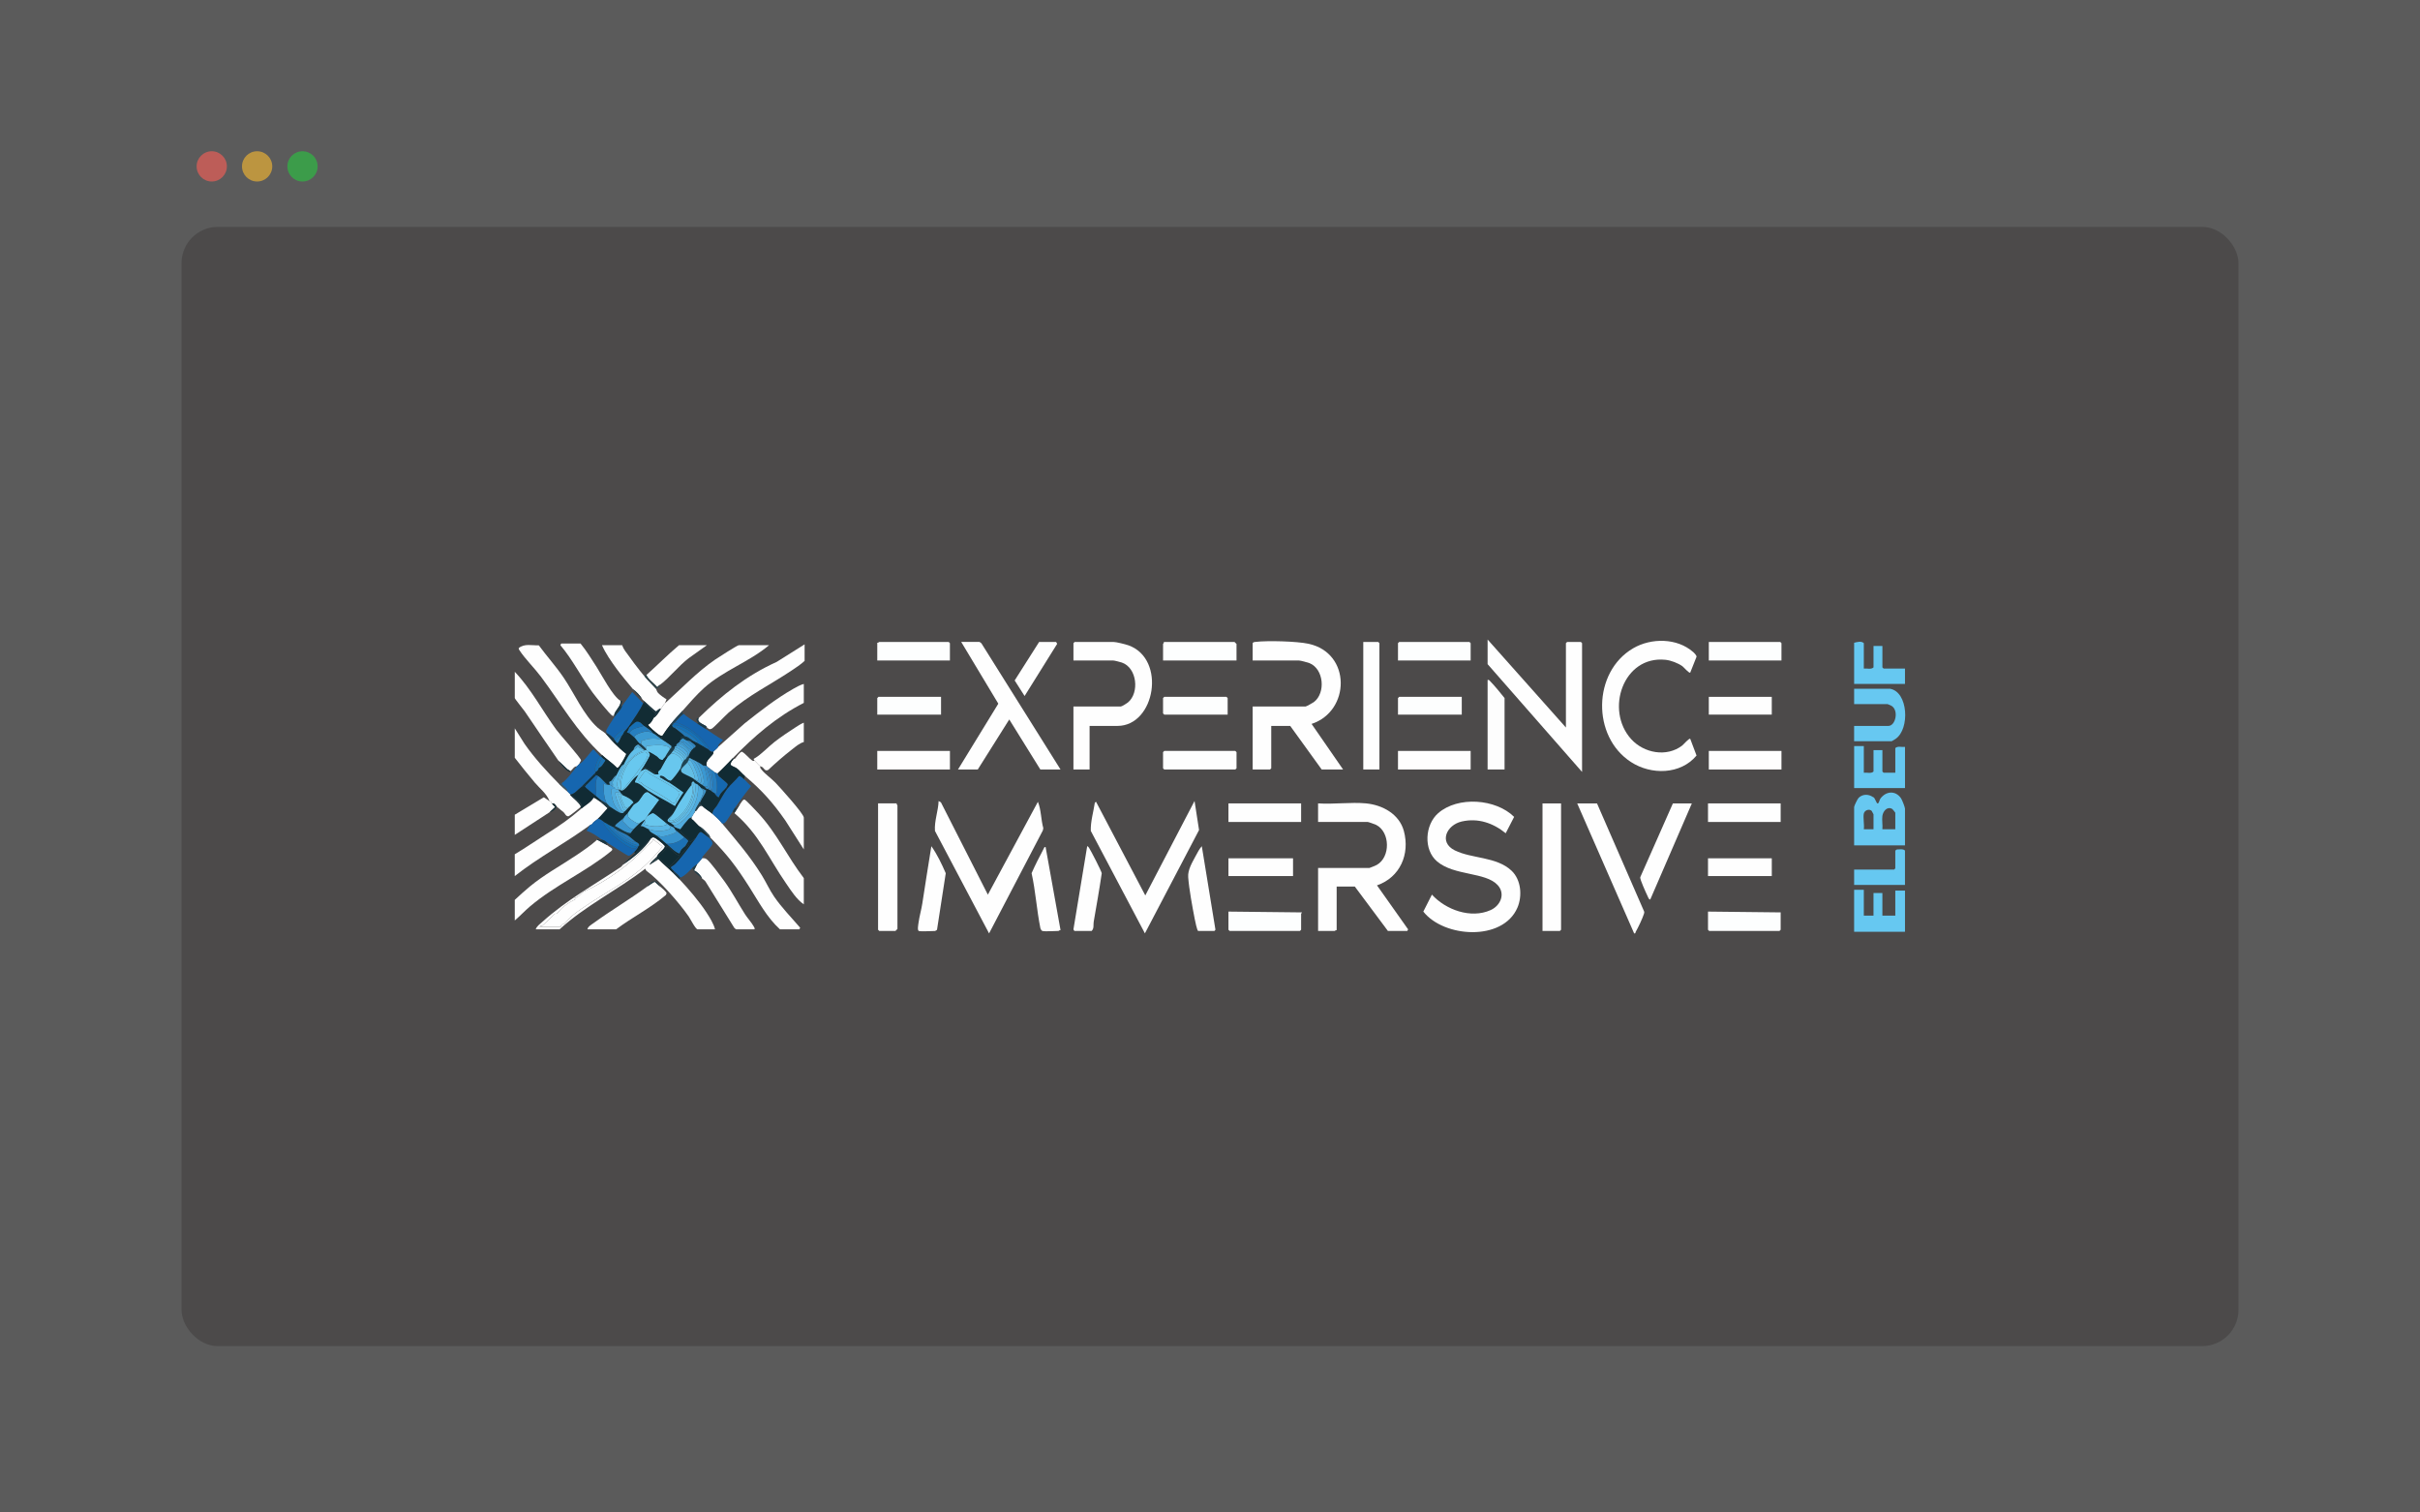 <?xml version="1.0" encoding="UTF-8"?>
<svg id="Calque_1" data-name="Calque 1" xmlns="http://www.w3.org/2000/svg" viewBox="0 0 1600 1000">
  <rect x="0" y="0" width="1600" height="1000" fill="#808080" stroke="none"/>
  <defs>
    <style>
      .cls-1 {
        fill: #2e83c3;
      }

      .cls-2 {
        fill: #1f3b47;
      }

      .cls-3 {
        fill: #66c5ed;
      }

      .cls-4 {
        fill: #146eb4;
      }

      .cls-5 {
        fill: #ff5f57;
      }

      .cls-6 {
        fill: #244252;
      }

      .cls-7 {
        fill: #1e3a45;
      }

      .cls-8 {
        fill: #5cb8e5;
      }

      .cls-9 {
        fill: #1a3642;
      }

      .cls-10 {
        fill: #267dbe;
      }

      .cls-11 {
        fill: #3a98d2;
      }

      .cls-12 {
        fill: #146ab1;
      }

      .cls-13 {
        fill: #166fb4;
      }

      .cls-14 {
        fill: #1c3946;
      }

      .cls-15 {
        fill: #1f73b1;
      }

      .cls-16 {
        opacity: .6;
      }

      .cls-17 {
        fill: #3792cc;
      }

      .cls-18 {
        fill: #193239;
      }

      .cls-19 {
        fill: #5ebbe6;
      }

      .cls-20 {
        fill: #53afde;
      }

      .cls-21 {
        fill: #28c840;
      }

      .cls-22 {
        fill: #112b34;
      }

      .cls-23 {
        fill: #3993cd;
      }

      .cls-24 {
        fill: #3c93c6;
      }

      .cls-25 {
        fill: #50acde;
      }

      .cls-26 {
        fill: #3287c1;
      }

      .cls-27 {
        fill: #1671b6;
      }

      .cls-28 {
        fill: #1b3845;
      }

      .cls-29 {
        fill: #16333e;
      }

      .cls-30 {
        fill: #1a74b8;
      }

      .cls-31 {
        fill: #3a97d1;
      }

      .cls-32 {
        fill: #429fd6;
      }

      .cls-33 {
        fill: #1a343e;
      }

      .cls-34 {
        fill: #1a3c4a;
      }

      .cls-35 {
        fill: #3792cd;
      }

      .cls-36 {
        fill: #67c8f1;
      }

      .cls-37 {
        fill: #257dbe;
      }

      .cls-38 {
        fill: #287cbb;
      }

      .cls-39 {
        fill: #3288c6;
      }

      .cls-40 {
        fill: #227abc;
      }

      .cls-41 {
        fill: #68c8ef;
      }

      .cls-42 {
        fill: #153746;
      }

      .cls-43 {
        fill: #122c34;
      }

      .cls-44 {
        fill: #5cb9e5;
      }

      .cls-45 {
        fill: #1d414e;
      }

      .cls-46 {
        fill: #358eca;
      }

      .cls-47 {
        fill: #4fabde;
      }

      .cls-48 {
        fill: #67c5eb;
      }

      .cls-49 {
        fill: #232323;
        opacity: .39;
      }

      .cls-50 {
        fill: #2f464c;
      }

      .cls-51 {
        fill: #67c6ed;
      }

      .cls-52 {
        fill: #5bb7e5;
      }

      .cls-53 {
        fill: #3c9ad2;
      }

      .cls-54 {
        fill: #febc2e;
      }

      .cls-55 {
        fill: #166eb3;
      }

      .cls-56 {
        fill: #2178b8;
      }

      .cls-57 {
        fill: #1a3c48;
      }

      .cls-58 {
        fill: #4ca8dc;
      }

      .cls-59 {
        fill: #25424d;
      }

      .cls-60 {
        fill: #62c0e8;
      }

      .cls-61 {
        fill: #1a353f;
      }

      .cls-62 {
        fill: #1666af;
      }

      .cls-63 {
        fill: #1665af;
      }

      .cls-64 {
        fill: #49a5d9;
      }

      .cls-65 {
        fill: #1568af;
      }

      .cls-66 {
        fill: #63c2eb;
      }

      .cls-67 {
        fill: #62c0e9;
      }

      .cls-68 {
        fill: #15323b;
      }

      .cls-69 {
        fill: #113140;
      }

      .cls-70 {
        fill: #112c34;
      }

      .cls-71 {
        fill: #122d35;
      }

      .cls-72 {
        fill: #3f9cd4;
      }

      .cls-73 {
        fill: #5ab7e5;
      }

      .cls-74 {
        fill: #1d3946;
      }

      .cls-75 {
        fill: #1b3844;
      }

      .cls-76 {
        fill: #57b3e1;
      }

      .cls-77 {
        fill: #66c8f1;
      }

      .cls-78 {
        fill: #2e444b;
      }

      .cls-79 {
        fill: #4da4d2;
      }

      .cls-80 {
        fill: #1567ad;
      }

      .cls-81 {
        fill: #143442;
      }

      .cls-82 {
        fill: #112b33;
      }

      .cls-83 {
        fill: #4ba8dc;
      }

      .cls-84 {
        fill: #1c72b2;
      }

      .cls-85 {
        fill: #3f3d3d;
        opacity: .89;
      }

      .cls-86 {
        fill: #277fbf;
      }

      .cls-87 {
        fill: #45a2d7;
      }

      .cls-88 {
        fill: #203840;
      }

      .cls-89 {
        fill: #68c7ee;
      }

      .cls-90 {
        fill: #62bee5;
      }

      .cls-91 {
        fill: #fefefe;
      }

      .cls-92 {
        fill: #263e45;
      }

      .cls-93 {
        fill: #17333d;
      }

      .cls-94 {
        fill: #469bcb;
      }

      .cls-95 {
        fill: #2a4755;
      }

      .cls-96 {
        fill: #3e5a69;
      }

      .cls-97 {
        fill: #4ba8db;
      }

      .cls-98 {
        fill: #1e3b48;
      }

      .cls-99 {
        fill: #1f4554;
      }

      .cls-100 {
        fill: #fdfefe;
      }

      .cls-101 {
        fill: #fdfdfd;
      }

      .cls-102 {
        fill: #1c71b4;
      }

      .cls-103 {
        fill: #146db2;
      }

      .cls-104 {
        fill: #61bfe9;
      }
    </style>
  </defs>
  <rect class="cls-49" width="1600" height="1000"/>
  <g class="cls-16">
    <circle class="cls-5" cx="140" cy="110" r="10"/>
    <circle class="cls-54" cx="170" cy="110" r="10"/>
    <circle class="cls-21" cx="200" cy="110" r="10"/>
    <rect class="cls-85" x="120" y="150" width="1360" height="740" rx="24" ry="24"/>
  </g>
  <g>
    <path class="cls-91" d="M999.36,575.67c6.38,6.01,7.23,16.79,3.85,24.55-9.72,22.29-48.56,19.77-62.17,2.49l5.68-11.22c9.19,10.08,25.75,16.09,38.79,10.24,6.58-2.95,10.01-10.77,4.64-16.59-7.98-8.66-28.68-6.02-39.96-15.55-9.23-7.79-8.1-24.32.69-31.97,13.07-11.38,38.09-9.52,50.2,2.47l-5.57,10.82c-8.33-6.77-18.29-10.23-29.09-7.76-9.97,2.28-15.34,13.72-4.6,19.07,11.21,5.59,27.58,4.07,37.54,13.44h0Z"/>
    <path class="cls-91" d="M828.21,425.23c.47-.76,1.06-.74,1.84-.83,8.01-.94,27.26-.45,35.11,1.24,28.39,6.12,27.68,44.58,2,52.98l20.83,30.14h-14.14l-20.82-28.82h-12.54v28.02l-.8.8h-11.48v-41.63h34.96c.47,0,4.81-2.41,5.56-2.98,7.85-6.02,6.57-21.88-3-25.73-1.1-.44-5.9-1.71-6.83-1.71h-30.69v-11.48h0Z"/>
    <path class="cls-91" d="M903.21,531.18c10.89,1.03,21.96,7.09,24.97,18.27,4.12,15.29-2.5,30.63-17.77,35.92l20.57,29.09-.54,1.06h-12.81l-21.88-29.36h-12.01v28.82c-.52-.17-1.16.53-1.33.53h-10.94v-41.63h33.89c.27,0,4.32-1.69,4.91-2.03,9.1-5.09,8.94-21.71-.43-26.48-.71-.36-5.1-1.92-5.55-1.92h-32.83v-12.28c10.22.71,21.69-.95,31.76,0h0Z"/>
    <path class="cls-91" d="M1119.43,431.07c.7.62,2.3,2.23,2.25,3.14l-4.17,10.5c-.8.58-4.34-3.64-5.2-4.25-2.94-2.07-7.55-3.85-11.14-4.22-28.03-2.95-40.15,33.36-22.63,52.52,8.39,9.18,23.34,12.01,33.59,4.21.97-.73,4.6-5.06,5.38-4.49l4.17,11.05c-10.59,12.71-29.98,12.93-43.3,4.33-26.07-16.83-25.42-59.62,1.41-75.25,11.91-6.94,28.99-6.9,39.63,2.47h.01Z"/>
    <path class="cls-91" d="M653.14,591.5l33.08-61.38c2.22,5.47,1.98,11.69,3.57,17.44l-.32,1.52-35.54,68.05-35.78-67.77c-.48-6.54,2.19-13.17,2.42-19.76l1.52.87,31.04,61.04h.01Z"/>
    <path class="cls-91" d="M789.78,529.58l2.98,19.21-35.8,68.32-35.78-67.77c-.19-6.23,1.76-12.51,2.69-18.69l.79-.53,32.56,61.91,32.56-62.45h0Z"/>
    <path class="cls-91" d="M720.39,479.94v28.82h-10.68v-41.63h31.23c.79,0,3.99-2.02,4.79-2.68,7.72-6.35,6.08-22.93-4-26.39-.95-.33-4.88-1.35-5.59-1.35h-26.42v-11.48l.8-.8h25.62c1.84,0,8.06,1.55,10.02,2.26,25.1,9.07,17.61,53.26-7.35,53.26h-18.42Z"/>
    <polygon class="cls-91" points="983.54 422.83 1035.32 481.01 1035.32 425.23 1036.12 424.43 1045.19 424.43 1045.99 425.23 1045.99 510.37 983.54 439.11 983.54 422.83"/>
    <path class="cls-91" d="M647.53,424.43c.39.07,1.05.6,1.35.93l52.29,83.4h-13.34l-20.55-33.08-20.82,33.08h-13.08l26.66-43.51-24.53-40.83h12.02Z"/>
    <path class="cls-91" d="M397.99,499.16c-17.01-15.78-26.7-33.53-40.33-51.74-4.15-5.55-10.56-11.88-14.13-17.36-.34-.52-.66-.9-.55-1.58,3.65-3.14,8.83-1.66,13.27-1.79,5.27,7.19,11.34,13.89,16.36,21.27,7.08,10.42,13.13,24.56,22.44,33.07,1.72,1.57,3.95,2.61,5.62,4.26,1.55,1.54,3.37,3.94,5.34,5.87,2.56,2.52,5.18,5.09,8.05,7.26.1.68-3.11,6.23-3.78,7.16-.48.66-1.42,2.25-2.33,2.09-3.02-3.14-6.79-5.57-9.95-8.5h0Z"/>
    <path class="cls-91" d="M464.18,532.78c2.25,2.16,4.88,3.59,6.94,5.34,2.34,1.99,4.43,4.05,6.41,6.41,9.37,11.18,18.21,21.41,26.05,34,2.9,4.65,5.1,9.69,8.2,14.22,5.04,7.36,11.48,13.88,17.26,20.64l-.54,1.07h-12.81c-8.67-7.88-14.16-18.4-20.38-28.17-8.81-13.83-14.23-20.92-25.79-32.68-.11-.11-.19-1.03-.76-1.62-1.96-2-4.22-4.7-6.71-5.86-1.28-1.36-2.5-2.61-3.82-3.93-.62-.61-1.39-.38-.98-1.95.66-.68,1.12-1.85,1.6-2.67.24-.08.49-.29.53-.53.03-.18-.04-.38,0-.53,1.91-.25,2.24-4.26,4.8-3.74h0Z"/>
    <path class="cls-91" d="M592.82,531.18c-.17.52.53,1.16.53,1.33v81.67c0,.09-1.24,1.33-1.33,1.33h-10.68l-.8-.8v-83.54h12.28,0Z"/>
    <path class="cls-91" d="M1055.87,531.18l31.13,71.4c.22.62.05,1.15-.13,1.74-.89,2.87-3.84,9.03-5.39,11.74-.33.58.05,1.3-1.06,1.06l-37.64-85.94h13.09Z"/>
    <polygon class="cls-91" points="1032.11 531.18 1032.11 614.72 1031.31 615.52 1019.84 615.52 1019.84 531.18 1032.11 531.18"/>
    <path class="cls-91" d="M439.63,465c10.95-9.7,20.97-20.54,33.24-28.94,1.84-1.26,14.68-9.49,15.6-9.49h20.02c-13.16,11.1-30.15,16.75-42.98,28.28-5.1,4.59-9.59,9.86-14.13,14.96-2.68,3-5.52,5.9-8.01,9.07-1.9,2.42-3.7,4.84-5.34,7.47-1.24.24-1.75-.14-2.7-.77-1.28-.86-6.61-5.28-6.9-6.44,1.98-.86,2.79-2.73,3.73-4.53,2.29-1.3,3.34-3.86,4.8-5.87.76-1.05,1.46-2.66,2.67-3.74h0Z"/>
    <path class="cls-91" d="M434.29,566.41c-1.4,1.57-3.99,3.25-4.8,5.34l5.87-3.73c3,3.18,6.53,5.98,9.61,9.07,1.39,1.4,2.93,2.85,4.27,4.27,5.97,6.3,13.11,14.68,17.84,21.93,2.09,3.21,4.81,7.54,5.65,11.16h-11.48c-1.34,0-4.87-7.01-5.91-8.51-6.36-9.15-19.15-23.8-27.98-30.23-.49-.36-.38-1.3-.82-1.31-18.31,14.12-39.43,24.37-56.57,40.04h-15.75c.46-1.86,2.71-3.47,4.16-4.77,16.39-14.75,34.23-24.48,52.39-36.64l1.09-1.28c6.86-4.74,14.15-10.51,18.68-17.61.44-.21.85-.53,1.37-.53,1.37-.02,6.51,4.25,7.65,5.71.37,1.42-3.18,4.04-4.22,5.24-.51.59-.74,1.49-1.06,1.86h.01ZM356.89,612.85h13.88c.07,0,.1-.93.51-1.38.67-.74,1.37-.26,1.51-.38,2.41-2.29,3.56-4.15,6.55-6.47,14.85-11.53,32.51-19.35,46.71-32.02,4.18-3.73,8.44-8.52,11.97-12.86l-6.4-5.07c.25,2.3-1.93,2.77-3.02,3.92-12.09,12.75-26.32,23.54-42.87,31.05-1.36.62-3.5,4.06-5.85,4.04l.47.98c-2.51,1-5.25,2.93-7.44,4.58-2.25,1.7-3.24,3.36-4.89,4.96-.09.08-.79-.32-1.24.07-2.83,2.49-5.62,5.56-8.4,7.88-.2.17-1.38-.5-1.48.69h-.01Z"/>
    <polygon class="cls-91" points="912.01 508.77 901.34 508.77 901.34 424.43 911.21 424.43 912.01 425.23 912.01 508.77"/>
    <path class="cls-91" d="M474.86,493.82l17.36-15.46c10.26-8.16,20.71-16.32,32.12-22.86,2.13-1.22,4.82-2.72,7.1-3.31v12.54c-18.25,9.34-32.82,22.02-46.97,36.56-3.32,3.41-6.64,6.92-10.14,10.14-.22-.19-1.44-.5-2.14-1.07s-1.41-1.11-2.14-1.6-1.01-.99-2.14-1.6c-.19-.1-.35-.46-.53-.53-1.55-3.2,2.38-5.76,3.98-8.05.36-.51.18-1.41.29-1.56.56-.79,2.23-1.85,3.2-3.2h.01Z"/>
    <path class="cls-36" d="M1259.5,558.94h-33.63v-25.35c0-.74,2.24-5.39,2.98-6.1,2.68-2.59,6.53-2.55,9.49-.5,1.49.17,2.19,4.74,3.27,4.19.79-.4.99-2.31,1.63-3.18,3.66-4.97,9.91-5.53,13.59-.28.73,1.04,2.67,5.93,2.67,6.93v24.29ZM1244.55,539.46c-.38,2.67.27,6.04,0,8.81h8.54v-10.94c0-.16-1.84-2.35-1.97-2.43-3.38-2.04-6.13,1.45-6.57,4.56h0ZM1232.28,537.86c-.59,2.8.43,7.38,0,10.41h6.41v-9.87c0-.13-1.11-2.17-1.2-2.26-1.66-1.6-4.75-.42-5.2,1.73h-.01Z"/>
    <path class="cls-91" d="M462.05,474.6c15.48-15.16,31.42-27.92,51.4-36.94l18.52-11.64v10.94c-2.64,2.42-5.62,4.38-8.59,6.36-14.67,9.8-27.87,15.93-41.6,27.79-2.03,1.75-9.95,10.11-11.22,10.69-1.58.72-2.11.02-3.19-.81-.19-.14-.33-.76-.78-1.07-1.71-1.16-6.38-2.54-4.56-5.34l.02.02Z"/>
    <path class="cls-91" d="M489.27,531.72c.8-.91,1.93-3.63,3.22-2.96,1.08.57,7.46,7.36,8.8,8.82,12.49,13.51,19.14,28.64,30.15,42.98v17.35c-4.74-3.2-8.34-8.94-11.64-13.71-11.63-16.78-18.02-32.78-34.26-46.61l3.74-5.87h0Z"/>
    <path class="cls-91" d="M396.93,530.12c1.42,1.04,3.5,2.98,4.8,4.27-1.94,2.12-4.48,5.15-6.41,6.94-1.25,1.16-2.85,1.76-3.76,3.46l-1.58.81c-16.13,11.85-33.91,21.2-49.64,33.63v-14.41c7.02-4.18,13.74-8.88,20.64-13.25,9.98-6.32,14.6-9.47,23.66-17.17,2.63-2.24,6.01-3.92,7.78-6.98.72-.11,3.59,2.04,4.5,2.71h.01Z"/>
    <path class="cls-91" d="M401.73,558.94c1.08,1.4,4.6,1.95,2.4,3.74-16.72,13.66-36.97,22.45-53.65,36.55-3.5,2.96-6.64,6.37-10.13,9.35v-13.61c3.21-2.98,6.52-6,9.89-8.79,9.6-7.96,20.32-13.7,30.63-20.61,4.85-3.26,9.63-6.48,13.93-10.36l6.94,3.74h-.01Z"/>
    <path class="cls-91" d="M1118.58,531.18l-27.49,63.52c-.92.28-1.55-1.75-1.86-2.4-.97-2.05-4.96-10.67-4.79-12.25l21.61-48.87h12.54-.01Z"/>
    <path class="cls-91" d="M383.05,505.03l-1.6,1.6c-2.06.03-2.85,2.13-4.27,3.2l-2.14-1.32-5.86-5.61c-7.42-10.75-14.83-21.63-22.2-32.51-.86-1.27-6.62-8.3-6.62-8.86v-17.35c10.86,11.41,18.31,25.81,27.53,38.39,2.1,2.86,16.26,18.76,16.24,20.05,0,.76-1.09,1.53-1.08,2.41Z"/>
    <path class="cls-91" d="M498.88,502.89c.28.15,2.66,2.93,3.74,3.74-.16,1.2.41,1.62,1.04,2.42,2.09,2.63,6.46,5.76,9.11,8.51s18.67,20.49,18.67,22.97v21.08l-12.16-19.07c-8.11-11.67-15.92-20.48-26.81-29.5-1.64-1.36-3.71-3.79-5.05-4.82-2.95-2.28-6.81-1.38-2.43-6.39.09-.1.77-.02,1.03-.31.95-1.05,3.23-4.51,4.57-4.51,2.58,1.51,4.15,3.96,6.62,5.73,1.05.75,1.58.12,1.65.16h.02Z"/>
    <path class="cls-36" d="M1249.62,455.39c11.98,2,13.23,26.49,3.73,33.09-.36.25-2.51,1.6-2.67,1.6h-24.82v-10.14h22.69c4.71,0,7-10.2,2.06-13.26-.34-.21-2.45-1.15-2.59-1.15h-22.15v-10.14h23.75Z"/>
    <path class="cls-91" d="M363.3,529.58c-1.88-4.87-6.3-8.15-9.59-12.02-4.58-5.39-9.01-10.96-13.36-16.53v-19.48l6.5,10.31c6.74,9.61,14.67,18.22,22.85,26.52,1.85,1.88,3.53,3.19,5.34,4.8.78.69,1.44,1.37,2.14,2.14.09.1-.09.44,0,.53,2.38,2.5,5.5,4.44,6.94,7.47-.12.17-.36.37-.53.53-.68.67-7.24,5.84-7.72,5.86-1.82.07-2.26-1.81-3.22-2.66-1.46-1.27-3.09-2.44-4.53-3.74-.93-.84-1.28-2.5-3.2-2.14-.95-1.16.1-.67-1.6-1.6h-.02Z"/>
    <polygon class="cls-77" points="1232.28 588.3 1232.28 605.38 1238.68 605.38 1238.68 590.43 1244.55 590.43 1244.55 605.38 1253.09 605.38 1253.09 588.83 1259.5 588.83 1259.5 616.05 1225.87 616.05 1225.87 588.3 1232.28 588.3"/>
    <path class="cls-77" d="M1232.28,493.29v17.61c2.06-.28,4.86.76,6.41-.8v-14.14h5.87v14.14l.8.8h7.74v-16.28c1.55-1.57,4.35-.52,6.41-.8v27.22h-33.63v-27.76h6.41-.01Z"/>
    <path class="cls-101" d="M994.75,508.77h-11.21v-59.25c.94-.18,1.32.48,1.88,1.06,3.29,3.4,6.35,7.26,9.33,10.95v47.24Z"/>
    <path class="cls-91" d="M792.18,615.52c-.74-.24-2.02-6.62-2.27-7.88-1.54-7.92-3.76-19.85-4.33-27.69-.36-4.89,2.69-9.78,4.99-14.09,1.1-2.07,2.44-4.68,4.01-6.39l9.01,55.16c-.09.29-.54.89-.73.89h-10.68Z"/>
    <path class="cls-91" d="M710.52,615.52c-.35-.1-.85-.82-.77-1.28l9.05-54.76c.58.07.96.68,1.26,1.13,1.13,1.65,8.29,15.58,8.37,16.76-1.58,10.72-3.48,21.4-5.32,32.07-.34,1.99.38,4.43-1.39,6.08h-11.21.01Z"/>
    <path class="cls-91" d="M689.17,615.52c-.55-.15-1.19-1.25-1.32-1.89-2.43-11.98-3.15-24.35-5.81-36.31,2.4-5.44,5.12-10.77,7.91-16.01.32-.6.42-1.44,1.35-1.32l9.88,54.98c-.54-.17-1.14.54-1.34.54-2.37,0-8.97.48-10.68,0h.01Z"/>
    <path class="cls-91" d="M607.5,615.52c-1.15-.34-.36-4.31-.19-5.53.55-4.15,1.81-8.34,2.46-12.48,2-12.68,3.89-25.38,6.01-38.03,3.87,5.48,6.84,11.71,9.51,17.87l-5.76,37.28c-.09.36-1.21.9-1.35.9-2.29,0-9.11.46-10.68,0h0Z"/>
    <path class="cls-100" d="M812.2,602.71l48.3.53c.75.09-.26.68-.26.8v10.68l-.8.8h-46.44l-.8-.8v-12.01Z"/>
    <polygon class="cls-100" points="1177.3 603.24 1177.3 614.72 1176.5 615.52 1130.06 615.52 1129.26 614.72 1129.26 602.71 1177.3 603.24"/>
    <polygon class="cls-91" points="769.76 496.49 816.74 496.49 817.54 497.29 817.54 507.96 816.74 508.77 769.76 508.77 768.96 507.96 768.96 497.29 769.76 496.49"/>
    <path class="cls-100" d="M817.54,436.71h-48.57v-10.94c0-.18.71-.81.53-1.33h46.7c.09,0,1.33,1.24,1.33,1.33v10.94h0Z"/>
    <path class="cls-91" d="M410.27,463.39c.55,3.52-3.82,6.16-4.27,9.61-.2,0-.54.49-1.07.25-1.66-.76-11.3-12.9-13.03-15.24-7.53-10.19-13.21-21.75-21.41-31.45l.54-1.07h12.81c3.92,4.83,7.26,10.27,10.63,15.52s10.64,19.36,15.79,22.37h0Z"/>
    <rect class="cls-91" x="1129.26" y="531.18" width="48.04" height="12.28"/>
    <rect class="cls-91" x="580.01" y="496.49" width="48.04" height="12.28"/>
    <rect class="cls-91" x="1129.79" y="496.49" width="48.04" height="12.28"/>
    <rect class="cls-91" x="924.29" y="496.49" width="48.04" height="12.28"/>
    <rect class="cls-91" x="812.2" y="531.18" width="48.04" height="12.28"/>
    <polygon class="cls-100" points="1177.83 436.71 1129.79 436.71 1129.79 424.43 1177.03 424.43 1177.83 425.23 1177.83 436.71"/>
    <polygon class="cls-100" points="972.33 436.71 924.29 436.71 924.29 425.23 925.09 424.43 971.53 424.43 972.33 425.23 972.33 436.71"/>
    <path class="cls-100" d="M628.05,436.71h-48.04v-11.74c.52.17,1.16-.53,1.33-.53h45.9l.8.8v11.48h0Z"/>
    <path class="cls-91" d="M418.28,455.39c-3.54-4.3-7.28-8.68-10.59-13.17-3.5-4.76-7.34-10.3-9.7-15.66h13.34c.38,1.21,1.18,2.68,1.9,3.7,4.19,5.9,8.46,11.62,13.04,17.12,2.26,2.71,5.06,5.31,7.47,8.01.2.22.41,1.71,1.31,2.7,1.18,1.3,4.09,3.42,5.63,4.25l-1.07,2.66c-1.21,1.08-1.9,2.69-2.67,3.74-1.48-.53-2.52,1.72-3.4,1.57-.51-.09-6.76-5.96-7.81-6.91-.42-.38-.73-.76-1.07-1.07-1.61-2.72-3.95-4.97-6.41-6.94h.03Z"/>
    <path class="cls-91" d="M464.18,567.48c1.32-.13,2.16-.12,3.25.76,2.36,1.91,9.25,11.29,11.39,14.23,5.19,7.17,9.04,14.61,13.76,22.01,1.57,2.46,4.58,5.82,5.78,8.09.34.65.72,1.01.52,1.88h-12.01c-.28,0-1.09-.63-1.35-.93l-18.97-30.52c-.51-.99-1.7-1.5-2.37-2.17-.8-2.14-3.29-4.53-5.33-5.35l2.13-4.26c1.09-1.05,2.22-2.54,3.2-3.74h0Z"/>
    <path class="cls-91" d="M436.43,586.16c1.01.86,4.28,3.41,4.29,4.54l-.52,1.1c-10.24,8.65-22.17,14.65-32.86,22.65h-18.95c.23-1.81,2.67-3.13,4.1-4.17,11.55-8.41,23.62-15.48,35.4-24.12.66-.48,4.7-3.2,4.99-3.15,1.18,1.07,2.34,2.12,3.55,3.15Z"/>
    <path class="cls-77" d="M1232.28,442.04c2.06-.28,4.86.76,6.41-.8v-14.14h5.87v14.14l.8.8h14.14v10.14h-33.63v-27.22c1.96-.45,4.78-1.33,6.41.27v16.81h0Z"/>
    <rect class="cls-91" x="812.2" y="567.48" width="42.7" height="11.74"/>
    <polygon class="cls-100" points="811.67 472.47 769.76 472.47 768.96 471.67 768.96 461.53 769.76 460.73 810.87 460.73 811.67 461.53 811.67 472.47"/>
    <rect class="cls-91" x="1129.26" y="567.48" width="42.17" height="11.74"/>
    <polygon class="cls-100" points="966.46 460.73 966.46 472.47 924.29 472.47 924.29 461.53 925.09 460.73 966.46 460.73"/>
    <polygon class="cls-100" points="622.18 460.73 622.18 472.47 580.01 472.47 580.01 461.53 580.81 460.73 622.18 460.73"/>
    <rect class="cls-91" x="1129.79" y="460.73" width="41.63" height="11.74"/>
    <path class="cls-77" d="M1259.5,585.09h-33.63v-10.14h26.42l.8-.8v-11.74l.88-.72c.48-.15,1-.07,1.49-.11,1.32-.11,3.21-.26,4.03.83v22.69h0Z"/>
    <polygon class="cls-91" points="687.03 424.43 698.24 424.43 698.96 425.67 677.42 460.18 670.86 449.88 687.03 424.43"/>
    <path class="cls-91" d="M498.88,502.89c-.71-1.24-1.05-.92.24-1.64,3.98-2.24,9.15-7.79,13.15-10.86,4-3.07,9.1-6.58,13.55-9.4,1.74-1.11,3.71-2.45,5.62-3.19v12.81c-2.85.74-5.38,3.03-7.72,4.83-5.47,4.21-10.74,8.87-15.78,13.59-2.29,1.07-2.66-1-3.99-1.9-.53-.36-1.22-.41-1.34-.5-1.07-.81-3.46-3.59-3.74-3.74h0Z"/>
    <path class="cls-91" d="M427.35,446.31c7.27-6.48,14.15-13.48,21.62-19.75h18.42l-11.99,8.56c-6.58,4.96-12.6,12.8-18.96,17.6-.66.5-1.33.94-1.87,1.59-2.24-2.65-5.77-4.8-7.21-7.99h-.01Z"/>
    <path class="cls-62" d="M468.45,553.6c1.08,1.03,3,2.94,2.59,4.42s-5.12,6.57-6.35,8.12c-.39.49-.39,1.2-.51,1.34-.98,1.2-2.11,2.68-3.2,3.74-.61.59-2.12,1.65-3.2,2.67-2.68,2.53-4.73,5.05-8.01,6.41-1.07-1.77-2.8-2.91-4.27-4.27-3.83-3.54-1.5-2.36,1.09-5.05,4.76-4.94,9.1-11.36,13.32-16.84.87-1.13,2.16-4.21,3.55-4.17.31,0,4.56,3.24,4.99,3.64h0Z"/>
    <path class="cls-62" d="M491.94,515.17c1.44,1.23,3.07,3.29,4.71,4.53-3.75,4.56-7.15,9.35-10.58,14.15-.71.99-1.11,1.97-1.6,2.67-1.43,2.05-3.44,5.43-4.78,7.09-.58.72-1.34.75-2.16.92-1.97-2.35-4.06-4.42-6.41-6.41-.41-2.29,1.91-4,2.83-5.47,2.31-3.68,4.16-7.61,6.78-11.08,2.33-3.08,5.42-5.47,7.81-8.51,1.01-.3,2.54,1.36,3.4,2.1h0Z"/>
    <path class="cls-62" d="M396.93,500.22c-1.6.36-3.53,7.24-3.71,8.91-.08.77.51,1.16.51,1.23v.53l-9.61,9.61c-2.17,1.62-4.11,4.46-6.94,4.8-.7-.77-1.36-1.44-2.14-2.14-.19-2.64-3.19-2.99-3.74-5.34,3.27-1.84,7.76-8.27,10.14-11.21l1.6-1.6c2.04-.13,8.57-9.6,9.34-9.6l4.54,4.79v.02Z"/>
    <path class="cls-62" d="M425.22,465c-1.55,4.04-6.89,11.39-9.61,15.48-.7,1.06-2.27,2.75-3.2,3.74.24-.69.59-1.38.53-2.13-.3-.38-7.45,4.63-6.93,6.41-1.27-1.31-3.14-2.93-4.8-3.74-.1-.68-.74-.84-.28-2.09s4.56-7.49,5.61-9.12c1.35-2.09,4.17-4.19,4.8-6.94l6.67-9.06,7.21,7.46h0Z"/>
    <path class="cls-91" d="M363.3,529.58c1.71.93.65.44,1.6,1.6.68.83,1.27,1.71,2.13,2.4l-3.73,3.47-22.95,14.95v-13.34l19.19-11.52c1.44.8,2.18,1.59,3.76,2.45h0Z"/>
    <path class="cls-82" d="M426.28,541.86v.53l-2.67,3.73c2.09,0,3.41,1.49,5.34,2.14.6,2.08,3.73,3.06,5.34,4.27,1.92,1.45,4.38,3.7,6.41,5.34,2.57,2.09,5.41,5.49,8.54,6.41-.09.26.07.73,0,1.07-2.26.95-7.59-6.76-8.53-5.87.17,2.75-4.12,4.5-5.11,6.41-.38.74-.15.8.26,1.36.24.33,5.4,5.38,5.9,5.78,1.28,1.03.87-.22,1.48-.73,5-4.22,8.27-8.65,12.42-13.63.14-1.16-.18-.86-.9-.38-.37.25-1.54,1.01-1.76,1.18l2.1-3.4c-.62-1.1-1.74-1.69-2.63-2.48-1.93-1.71-3.94-3.23-5.87-4.8-.38-.31-.7-1.31-1.07-1.6-.03-.35.04-.72,0-1.07.62,1.12,4.1,1.96,4.27,2.14.07.07-.02,1.17.5,1.88,1.26,1.75,5.31,3.86,5.92,6.66l3.73-2.67c-4.22,5.47-8.57,11.89-13.32,16.84-2.58,2.69-4.92,1.51-1.09,5.05l-.53,1.07c-3.08-3.1-6.61-5.9-9.61-9.07-.46-.49-1.32-.56-1.07-1.6.33-.37.56-1.27,1.06-1.86,1.04-1.2,4.59-3.82,4.22-5.24-1.14-1.46-6.27-5.73-7.65-5.71-.52,0-.93.32-1.37.53-1.91.92-3.87,4.24-5.59,5.89-1.55,1.49-3.56,2.85-5.09,4.26l-.53-1.07c.94-.92,2.42-2.51,2.67-3.74.14-.14.59-.1.53-.53.2-1.46-1.95-2.09-2.67-2.67-1.71-1.37-3.49-3.1-5.34-4.27.63-.58,1.42-.49,2.14-1.07.62-.51,1.49-2.03,2.14-2.67,1.17-1.16,2.55-2.67,3.74-3.74s2.85-1.93,3.74-2.67h-.05Z"/>
    <path class="cls-62" d="M400.13,543.99c-1.66-.15-1.14.3-.56,1.36,2.68,4.86,13.69,14.7,19.11,15.63,2.05.35,1.68-.63,2.26-.98.31-.18.87-.34,1.07-.53-.25,1.22-1.73,2.82-2.67,3.74s-2.76,2.77-3.88,2.6c-.8-.12-12.03-7.36-13.73-8.47-1.46-.95-1.44-1.54-3.74-2.14-3.14-2.29-6.32-4.68-10.14-5.88l2.13-3.73,1.58-.81c.91-1.7,2.5-2.3,3.76-3.46,2.04.06,3.49,1.88,4.8,2.67h.01Z"/>
    <path class="cls-63" d="M460.98,478.34c1.95,1.35,3.92,2.46,5.87,3.74,3.71,2.43,7.31,5.04,11.2,7.21-.84,1.05-2.17,1.88-2.91,2.97-.37.54-.18,1.42-.28,1.57-.97,1.35-2.65,2.41-3.2,3.2-1.91.49-2.66-1.22-4.27-2.14.66-.19,2.21.8,1.06-.79-4.25-5.91-8.9-10.5-15.45-13.91-2.07-1.08-4.65-2.58-6.96-2.38,1.79-2.11,3.65-4.19,5.87-5.87,2.49,2.24,6.24,4.44,9.07,6.41h0Z"/>
    <path class="cls-43" d="M432.16,474.6c-.94,1.81-1.75,3.67-3.73,4.53.3,1.17,5.62,5.59,6.9,6.44.95.63,1.45,1.01,2.7.77-.33.53-.92,1.54-1.07,2.14-1.66-1.14-3.57-2.89-5.34-3.74-1.39-2.05-3.86-3.39-5.87-4.8-1.68-1.18-2.34-3.14-5.05-2.67-.65.11-4.13,3.17-4.56,3.74l-.53-.53c2.71-4.09,8.06-11.44,9.61-15.48.07-.19.47-.37.53-.53l7.97,7.67c-1,.74-1.11,1.6-1.56,2.48v-.02Z"/>
    <path class="cls-82" d="M410.27,505.56l1.07.53c-1.28,1.38-2.78,4.6-3.74,6.41-1.49.77-2.17,2.3-3.18,3.51-.92,1.11-2.37.1-1.09,2.89-.4-.12-1.11.09-1.6,0-2.22-1.65-4.16-4.45-6.41-5.87-.31-.2-.73-.39-1.07-.53-.24-.1-.74.07-1.07,0-.12-.13.54-1.06.53-1.6v-.53c1.26-.64,1.77-1.34,2.14-2.67,2.2-.88,2.88-2.84,4.21-4.64.33-.82-.59-.8-1.01-1.24-.52-.54-1.25-.89-1.6-1.6l.53-1.07c3.16,2.93,6.93,5.36,9.95,8.5.91.15,1.85-1.43,2.33-2.09h.01Z"/>
    <path class="cls-82" d="M485,501.83c-4.39,5-.53,4.11,2.43,6.39,1.34,1.03,3.4,3.46,5.05,4.82l-.53,2.14c-.86-.74-2.39-2.41-3.4-2.1-2.39,3.04-5.48,5.42-7.81,8.51l-.53-1.07c.32-.46,1.03-1.65.82-2.14-.29-.66-4.72-4.17-5.67-5.03-.72-.66-.94-1.83-1.02-1.9,3.51-3.22,6.82-6.73,10.14-10.14l.53.53h-.01Z"/>
    <path class="cls-22" d="M387.32,519.44c-.02.09-.55.32-.46.71.11.47,6.31,5.38,7.4,6.23s1.99,1.76,3.2,2.67l.53,1.06h-1.07c-.91-.66-3.78-2.81-4.5-2.7-1.77,3.06-5.15,4.74-7.78,6.98l-1.07-.53c.17-.17.41-.36.53-.53.11-.15.7-.26.56-.78-.08-1.4-5.77-6.12-7.5-6.69-.09-.09.09-.44,0-.53,2.83-.34,4.77-3.18,6.94-4.8.69-.52,2.31-.82,2.94-2.13.44-.04.32.75.26,1.06l.02-.02Z"/>
    <path class="cls-103" d="M397.46,500.22c.35.71,1.08,1.06,1.6,1.6-2.15-.57-3.2,4.09-3.67,5.62-.1.31.48.22.47.25-.36,1.33-.88,2.03-2.14,2.67,0-.07-.6-.46-.51-1.23.18-1.67,2.11-8.55,3.71-8.91h.54Z"/>
    <path class="cls-33" d="M411.87,571.75c2.48-2.68,5.32-5,8.01-7.47,1.53-1.41,3.53-2.77,5.09-4.26,1.72-1.65,3.68-4.96,5.59-5.89-4.53,7.1-11.82,12.88-18.68,17.61h-.01Z"/>
    <path class="cls-50" d="M427.35,446.31c1.43,3.19,4.96,5.34,7.21,7.99.54-.65,1.21-1.09,1.87-1.59-.04,1.52-1.44,2.15-2.67,2.67-2.42-2.7-5.21-5.3-7.47-8.01-.39-1.46.91-.92,1.07-1.07h0Z"/>
    <path class="cls-61" d="M436.96,468.73c-1.46,2.01-2.51,4.57-4.8,5.87.46-.88.57-1.73,1.56-2.48l-7.97-7.67c.09-.26-.06-.74,0-1.07,1.05.94,7.3,6.81,7.81,6.91.88.16,1.91-2.1,3.4-1.57h0Z"/>
    <path class="cls-6" d="M451.37,469.8l-.47,1.54c.38.13.7.33,1,.59-2.22,1.68-4.08,3.76-5.87,5.87-.36.42-1.23.53-1.07,1.6h-.53c-.06,0-.51-.76-1.07-.53,2.49-3.17,5.33-6.07,8.01-9.07Z"/>
    <path class="cls-75" d="M410.27,463.39c.23.13,1.11-.3,1.08.27l-1.07,3.46,1.06-.53c-.64,2.75-3.45,4.84-4.8,6.94.11-.31-.32-.54-.53-.53.45-3.45,4.82-6.09,4.27-9.61h0Z"/>
    <path class="cls-14" d="M462.05,474.6c-1.82,2.79,2.85,4.17,4.56,5.34.45.31.59.92.78,1.07h-1.07l.53,1.07c-1.95-1.28-3.92-2.39-5.87-3.74l1.06-.26c-1.14-.78-2.19-2.23-.93-3.36.27-.24.86-.04.93-.11h.01Z"/>
    <path class="cls-28" d="M406,488.48c.22.23.31.82.53,1.07h-1.07l.53,1.6c-1.97-1.93-3.78-4.34-5.34-5.87.33.1.57-.29.53-.53,1.66.81,3.54,2.43,4.8,3.74h.02Z"/>
    <path class="cls-2" d="M460.98,571.22l-2.13,4.26c2.05.82,4.53,3.21,5.33,5.35-2.17-2.21-5.45-4.03-6.41-6.94,1.08-1.02,2.59-2.08,3.2-2.67h.01Z"/>
    <path class="cls-9" d="M397.99,555.2c2.29.59,2.28,1.19,3.74,2.14h-1.07l1.07,1.6-6.94-3.74c.1-.09.07-.47.3-.52,1.14,1.07,2.75.48,2.9.52h0Z"/>
    <path class="cls-93" d="M369.17,502.89l5.86,5.61,2.14,1.32c-.14.11-.1.6-.77.57-3.22-1.87-5.21-4.57-7.23-7.51h0Z"/>
    <path class="cls-98" d="M449.77,580.29c-.55.23-.6.51-.53,1.07-1.34-1.42-2.88-2.87-4.27-4.27l.53-1.07c1.47,1.36,3.2,2.5,4.27,4.27Z"/>
    <path class="cls-96" d="M371.31,517.84c.54,2.35,3.55,2.7,3.74,5.34-1.81-1.62-3.49-2.93-5.34-4.8.57-.07,1.1-.25,1.6-.53h0Z"/>
    <path class="cls-95" d="M469.52,553.6h-1.07c-1.43-2.67-4.22-5.15-6.41-7.47,2.49,1.15,4.75,3.86,6.71,5.86.57.58.65,1.5.76,1.62h.01Z"/>
    <path class="cls-92" d="M436.43,586.16c-1.21-1.03-2.37-2.08-3.55-3.15-.29-.05-4.34,2.66-4.99,3.15,2.78-4.06,6.4-5.43,8.54,0h0Z"/>
    <path class="cls-18" d="M368.1,533.32c-1.18,2.12-2.41,3.11-4.8,3.74l3.73-3.47c-.86-.69-1.44-1.57-2.13-2.4,1.92-.36,2.28,1.3,3.2,2.14h0Z"/>
    <path class="cls-61" d="M424.68,462.33c-2.81-2.59-4-4.02-6.41-6.94,2.46,1.97,4.79,4.22,6.41,6.94Z"/>
    <path class="cls-74" d="M485.53,537.59c-.38-.32-.7-.73-1.07-1.07.49-.7.89-1.68,1.6-2.67l.26,1.06c.81-1.19,2.06-2.2,2.94-3.2l-3.74,5.87h0Z"/>
    <path class="cls-82" d="M416.14,481.01c-.43.57-.73,2.31-1.59,2.94.26.72,1.38.62,1.59.8.88.75,2.62,2.12,3.2,2.67,1.21,1.13,2.26,2.93,3.74,4.27-.18.55-.7.4-1.07.53-1.89.7-2.65,1.76-3.2,3.74-2.8,2.29-4.84,6.4-6.41,9.61-.29.21-.87.32-1.07.53l-1.07-.53c.66-.92,3.88-6.47,3.78-7.16-2.87-2.17-5.49-4.74-8.05-7.26l-.53-1.6h1.07c.17.18.35.35.53.53.35.35.42,1.29,1.33,1.07.61-.14,1.94-3.43,2.41-4.27.55-.99,1.07-1.15,1.6-2.67.93-.99,2.5-2.68,3.2-3.74l.53.53h.01Z"/>
    <path class="cls-70" d="M480.73,521.58c-2.62,3.46-4.47,7.4-6.78,11.08-.92,1.47-3.24,3.18-2.83,5.47-2.05-1.74-4.69-3.18-6.94-5.34-.46-.45-.67-1.05-1.54-1.14.18-.5.3-1.03.47-1.53.94-2.78,2.96-4.51,3.74-7.47.09-.34.4-.71.53-1.07.12.08.41-.08.53,0,.73.5,1.63.71,2.14,1.07.18.13.33.39.53.53.51.36,1.4.9,1.6,1.07.53.43,2.22,3.34,3.19,2.67.51-2.62,3.5-4.5,4.81-6.4l.53,1.07h.02Z"/>
    <path class="cls-82" d="M457.24,540.26c-.41,1.57.37,1.34.98,1.95,1.33,1.32,2.55,2.57,3.82,3.93,2.18,2.32,4.97,4.81,6.41,7.47-.42-.4-4.68-3.63-4.99-3.64-1.39-.03-2.69,3.05-3.55,4.17l-3.73,2.67c-.61-2.8-4.66-4.91-5.92-6.66-.51-.71-.43-1.81-.5-1.88,1.75-2.43,3.56-4.77,5.61-6.95.53-.57,1.57-.75,1.86-1.05h.01Z"/>
    <path class="cls-25" d="M463.65,521.04c.5.65,1.47,1.53,1.49,2.28.02,1.18-1.92,5.41-2.55,6.79-1.12,2.43-2.53,3.81-3.2,6.41-.04.16.03.35,0,.53-.18.16-.41.32-.53.53-.49.82-.95,1.98-1.6,2.67-.29.31-1.33.49-1.86,1.05-2.05,2.18-3.86,4.52-5.61,6.95-.17-.17-3.65-1.02-4.27-2.14-.02-.19.06-.46,0-.53,2.35.02,4.18-1.52,5.88-2.93,6.6-5.48,10.81-15.15,10.14-23.76,1.03.82,1.32,1.07,2.14,2.14h-.03Z"/>
    <path class="cls-59" d="M463.11,530.12c-.17.5-.3,1.04-.47,1.53.88.09,1.08.69,1.54,1.14-2.57-.52-2.89,3.49-4.8,3.74.67-2.6,2.08-3.97,3.2-6.41h.53,0Z"/>
    <path class="cls-71" d="M458.84,537.59c.12-.21.35-.37.53-.53-.04.25-.29.46-.53.53Z"/>
    <path class="cls-22" d="M444.43,479.41c.15,1.7,1.42,1.55,2.14,2.14,2.15,1.76,4.45,3.36,6.41,5.34-1.53-.19-4.06.78-2.67,2.14-1.09.87-.84,1.33-1.07,1.6-.62.73-2.23,1.14-2.14,2.67-.34.2-.72.34-1.07.53-.4.22-1.45,1.21-1.59,1.07.04-.62-.08-1.15-.54-1.6-.91-.9-5.46-3.79-6.94-4.8.15-.59.74-1.61,1.07-2.14,1.63-2.63,3.44-5.05,5.34-7.47.56-.23,1.01.53,1.07.53h0Z"/>
    <path class="cls-91" d="M356.89,612.85c.1-1.2,1.28-.52,1.48-.69,2.78-2.32,5.57-5.39,8.4-7.88.45-.4,1.16.01,1.24-.07,1.65-1.6,2.64-3.26,4.89-4.96,2.19-1.66,4.94-3.59,7.44-4.58l-.47-.98c2.36.01,4.49-3.42,5.85-4.04,16.55-7.51,30.79-18.29,42.87-31.05,1.1-1.16,3.27-1.62,3.02-3.92l6.4,5.07c-3.52,4.34-7.78,9.13-11.97,12.86-14.2,12.67-31.86,20.49-46.71,32.02-2.99,2.32-4.15,4.19-6.55,6.47-.13.13-.83-.35-1.51.38-.41.45-.44,1.38-.51,1.38h-13.88.01Z"/>
    <path class="cls-78" d="M434.29,566.41c-.25,1.04.61,1.11,1.07,1.6l-5.87,3.73c.81-2.09,3.4-3.77,4.8-5.34h0Z"/>
    <path class="cls-22" d="M457.78,489.55c1.02.58,2.27,1.07,3.2,1.6,1.16.66,2.55,1.44,3.74,2.14.83.49,1.75,1.09,2.67,1.6,1.61.91,2.36,2.63,4.27,2.14-.11.15.08,1.05-.29,1.56-1.61,2.29-5.53,4.85-3.98,8.05-.79-.32-1.82-.42-2.67-.53-1.46-1.31-2.76-1.84-4.27-2.67-1.25-.68-1.88-1.01-3.2-1.6-.48-.22-.87-.72-1.6-.53-.67-.1-.57-.52-.53-1.07.05-.75.71-1.95,1.07-2.67.12-.24.86-1.33,1.07-1.6.14-.19.37-.34.53-.53s.37-.35.53-.53c.45-.5,1.69-.73,1.58-1.81-.07-.35-3.19-2.73-3.71-2.99l1.6-.53v-.03Z"/>
    <path class="cls-65" d="M474.32,511.43c.08.07.3,1.23,1.02,1.9.95.87,5.38,4.37,5.67,5.03.21.49-.5,1.68-.82,2.14-1.31,1.9-4.3,3.78-4.81,6.4-.98.68-2.66-2.24-3.19-2.67.91-.12,1.46,1.31,1.6-.26.43-4.61.2-9.37-1.6-13.62.69.57,1.91.88,2.14,1.07h-.01Z"/>
    <path class="cls-37" d="M472.19,510.37c1.8,4.25,2.03,9.01,1.6,13.62-.14,1.57-.69.14-1.6.26-.2-.17-1.09-.7-1.6-1.07,1.41-4.7.25-9.73-.53-14.41.72.49,1.46,1.05,2.14,1.6h-.01Z"/>
    <path class="cls-39" d="M467.38,506.63c.19.08.35.43.53.53,1.59,4.81,3.43,10.41,2.14,15.48-.5-.36-1.41-.57-2.14-1.07.59-.65,1.63-.14,1.65-1.32.03-1.06-.44-5.23-.64-6.37-.55-3.15-.9-4.51-3.15-6.73-.34-.33-.79-.82-1.07-1.07.85.11,1.88.21,2.67.53v.02Z"/>
    <path class="cls-1" d="M470.05,508.77c.78,4.68,1.94,9.71.53,14.41-.21-.15-.35-.4-.53-.53,1.3-5.07-.54-10.67-2.14-15.48,1.12.61,1.44,1.13,2.14,1.6h0Z"/>
    <path class="cls-22" d="M419.34,531.72c-1.31,1.5-2.97,4.14-4.27,5.87-.77,1.02-1.87,1.64-2.67,3.2-1.64,1.75-4.69,3.36-5.87,5.34-.2.34-.34.72-.53,1.07-1.12-.67-2.18-.98-3.2-1.6-.9-.55-1.77-1.06-2.67-1.6-1.31-.79-2.76-2.61-4.8-2.67,1.92-1.78,4.47-4.82,6.41-6.94.5-.54.59-1.29,1.6-1.07,1.4.94,6.19,4.2,7.47,4.27,1.76.1,1.4-.51,2.14-1.07.83-.64,1.04-1.07,1.6-1.6.64-.61.99-.93,1.6-1.6.83-.91,1.65-1.95,2.67-2.67.14.35-.03.89.53,1.07h-.01Z"/>
    <path class="cls-7" d="M401.2,531.18c.58.4,1.56,1.75,2.14,2.14-1.01-.22-1.1.52-1.6,1.07-1.3-1.29-3.38-3.23-4.8-4.27h1.07l-.53-1.07c.81.61,2.87,1.53,3.74,2.14h-.02Z"/>
    <path class="cls-88" d="M384.12,533.32c-1.44-3.04-4.56-4.97-6.94-7.47,1.74.58,7.42,5.29,7.5,6.69.14.52-.45.63-.56.78h0Z"/>
    <path class="cls-69" d="M393.72,510.9c.01.54-.65,1.47-.53,1.6.33.08.83-.09,1.07,0l-6.94,6.94c.06-.32.18-1.1-.26-1.06-.62,1.31-2.24,1.61-2.94,2.13l9.61-9.61h0Z"/>
    <path class="cls-55" d="M412.41,484.21c-.53,1.52-1.05,1.68-1.6,2.67l-.26-.52c-1.03,1.44-3.35,1.78-3.47,3.73-.18-.18-.36-.35-.53-.53-.23-.24-.31-.84-.53-1.07-.51-1.78,6.63-6.79,6.93-6.41.06.76-.29,1.45-.53,2.13h0Z"/>
    <path class="cls-89" d="M428.42,523.71l7.48,5.08-8.02,10.93c-.1.08-.62,1.33-1.6,2.14-.89.74-2.55,1.6-3.74,2.67-1.27.38-6.19-3.17-6.79-3.88-.69-.82-.69-2.04-.69-3.06,1.3-1.73,2.96-4.37,4.27-5.87.13-.15,2-1.07,2.94-2.13,1.58-1.79,3.66-6.71,6.13-5.87h.02Z"/>
    <path class="cls-22" d="M428.42,522.64c5.63,3.65,11.75,6.53,17.45,10.07l.65.04c.18-.81.67-1.43,1.12-2.1h1.6c-1.61,2.48-2.7,5.13-4.27,7.47-.55.82-3.51,3.5-3.59,4,.03,1.52,1.4,1.38,1.98,1.88s2.05,1.49,2.14,1.6c.06.08-.02.34,0,.53.04.35-.03.72,0,1.07-.53-.42-2.65-1.18-3.2-1.6-.73-.56-1.38-1.06-2.14-1.6-1.68-1.2-6.89-5.96-8.4-6.33-.55-.13-3.28,1.58-3.87,2.06l8.02-10.93-7.48-5.08v-1.07h-.01Z"/>
    <path class="cls-82" d="M452.97,559.47c.22-.17,1.39-.94,1.76-1.18.72-.48,1.04-.79.9.38-4.14,4.97-7.41,9.4-12.42,13.63-.6.51-.19,1.76-1.48.73-.5-.4-5.65-5.44-5.9-5.78-.41-.56-.64-.62-.26-1.36.98-1.91,5.27-3.66,5.11-6.41.95-.89,6.27,6.82,8.53,5.87.07-.33-.09-.81,0-1.07.88-2.6,1.62-3.16,3.74-4.8h.02Z"/>
    <path class="cls-51" d="M440.16,543.99c-.04,1.14,1.26,1.22-.24,1.62-4.96,1.33-9.29.94-14.17-.56-.18-.23,2.01-1.82.53-2.66v-.53c.98-.81,1.5-2.05,1.6-2.14.59-.48,3.33-2.19,3.87-2.06,1.51.37,6.73,5.13,8.4,6.33h.01Z"/>
    <path class="cls-35" d="M446.57,548.8c1.93,1.58,3.94,3.1,5.87,4.8-2.64,2.68-8.01,4.83-11.74,4.27-2.02-1.64-4.48-3.89-6.41-5.34.64-1.04,1.76.51,2.93.58,1.78.11,7.54-1.68,9.21-2.6,1.18-.65.21-.63.14-1.72h0Z"/>
    <path class="cls-102" d="M452.97,559.47c-2.12,1.64-2.86,2.21-3.74,4.8-3.13-.91-5.97-4.32-8.54-6.41,3.73.56,9.1-1.59,11.74-4.27.89.79,2.01,1.38,2.63,2.48l-2.1,3.4h.01Z"/>
    <path class="cls-97" d="M445.5,547.2c.36.29.68,1.29,1.07,1.6.07,1.09,1.04,1.07-.14,1.72-1.67.92-7.43,2.71-9.21,2.6-1.17-.07-2.28-1.62-2.93-.58-1.61-1.21-4.74-2.19-5.34-4.27,3.39,1.14,7.59,1.47,11.08.67,2.2-.51,4.57-1,2.26-3.34.56.42,2.67,1.18,3.2,1.6h0Z"/>
    <path class="cls-52" d="M426.28,542.39c1.47.84-.71,2.44-.53,2.66,4.88,1.5,9.21,1.89,14.17.56,1.5-.4.21-.47.24-1.62.76.55,1.4,1.04,2.14,1.6,2.31,2.34-.06,2.83-2.26,3.34-3.49.81-7.69.48-11.08-.67-1.93-.65-3.24-2.14-5.34-2.14l2.67-3.73h-.01Z"/>
    <path class="cls-58" d="M415.07,537.59c0,1.02,0,2.23.69,3.06.6.71,5.51,4.26,6.79,3.88-1.18,1.07-2.57,2.58-3.74,3.74-3.19-.27-5.01-3.48-7.24-5.34-.1-.23.64-1.75.84-2.14.8-1.56,1.9-2.18,2.67-3.2h-.01Z"/>
    <path class="cls-23" d="M418.81,548.26c-.64.64-1.51,2.16-2.14,2.67-3.54-.49-6.85-3.33-10.14-4.8,1.19-1.97,4.23-3.59,5.87-5.34-.2.39-.94,1.91-.84,2.14,2.23,1.85,4.06,5.07,7.24,5.34h.01Z"/>
    <path class="cls-30" d="M406,547.2c.2.12.34.42.53.53l-1.07.8c4.7,4.35,10.53,9.52,17.08,10.41.06.43-.39.39-.53.53-.19.19-.75.35-1.07.53-6.09-1.77-12.33-6.26-16.53-10.96-.37-.42-2.71-2.85-1.62-3.45,1.02.63,2.08.93,3.2,1.6h.01Z"/>
    <path class="cls-40" d="M406.53,547.73c.6.36,1.1.76,1.6,1.07-1.14.34.64,1.29.91,1.5,2.81,2.23,5.32,4.24,8.58,5.83.55.27,1.91,1.09,2.25.15.72.58,2.87,1.21,2.67,2.67-6.55-.89-12.38-6.06-17.08-10.41l1.07-.8h0Z"/>
    <path class="cls-38" d="M414.54,552c1.84,1.17,3.63,2.9,5.34,4.27-.34.94-1.7.12-2.25-.15-3.27-1.59-5.77-3.6-8.58-5.83-.26-.21-2.05-1.15-.91-1.5,2.07,1.26,4.8,2.18,6.41,3.2h-.01Z"/>
    <path class="cls-42" d="M416.68,550.93c-.71.58-1.5.49-2.14,1.07-1.61-1.02-4.34-1.94-6.41-3.2-.5-.31-1-.71-1.6-1.07-.19-.11-.34-.41-.53-.53.19-.35.33-.73.53-1.07,3.29,1.48,6.6,4.31,10.14,4.8h.01Z"/>
    <path class="cls-4" d="M400.13,543.99c.9.54,1.77,1.05,2.67,1.6-1.1.61,1.24,3.04,1.62,3.45,4.2,4.7,10.44,9.19,16.53,10.96-.59.34-.22,1.33-2.26.98-5.42-.93-16.43-10.78-19.11-15.63-.58-1.06-1.1-1.5.56-1.36h-.01Z"/>
    <path class="cls-12" d="M446.03,477.81c2.31-.19,4.89,1.3,6.96,2.38,6.55,3.4,11.2,8,15.45,13.91,1.15,1.59-.39.6-1.06.79-.91-.52-1.84-1.12-2.67-1.6.68-.2,2.2.83,1.06-.79-4.21-5.97-13.6-13.38-20.81-13.09-.16-1.07.71-1.18,1.07-1.6Z"/>
    <path class="cls-53" d="M431.62,484.75c1.77.84,3.68,2.6,5.34,3.74l-.27.53c-4.19-1.36-8.78-.56-12.76,1.03l.22,2.18c-.27-.23-.82-.31-1.07-.53-1.48-1.34-2.53-3.14-3.74-4.27.17-1.95,5.23-3.36,6.8-3.61,2.41-.38,3.38-.06,5.48.94h0Z"/>
    <path class="cls-86" d="M425.75,479.94c2.01,1.41,4.48,2.75,5.87,4.8-2.1-1-3.07-1.31-5.48-.94-1.56.24-6.63,1.66-6.8,3.61-.58-.54-2.32-1.91-3.2-2.67,1.16-3.2,6.68-3.87,9.61-4.8h0Z"/>
    <path class="cls-13" d="M425.75,479.94c-2.93.94-8.44,1.6-9.61,4.8-.21-.18-1.33-.08-1.59-.8.86-.63,1.16-2.37,1.59-2.94s3.91-3.63,4.56-3.74c2.71-.47,3.36,1.49,5.05,2.67h0Z"/>
    <path class="cls-32" d="M401.73,518.91c.49.09,1.2-.12,1.6,0,.47.14,1.09.79,1.6,1.07.85.46,1.91.31,1.6,1.6-.78-.03-1.93-.18-2.44.52.34,5.89,1.57,11.94,6.71,15.49-1.29-.07-6.07-3.33-7.47-4.27-.57-.38-1.56-1.74-2.14-2.14-2.09-3.76-2.05-8.56-2.13-12.81.94-.11,1.78.37,2.67.53h0Z"/>
    <path class="cls-10" d="M401.73,518.91c-.89-.16-1.72-.64-2.67-.53.08,4.25.04,9.04,2.13,12.81-.87-.6-2.93-1.53-3.74-2.14-1.21-.91-2.17-1.86-3.2-2.67-.04-4.41-1.32-9.33,1.07-13.34,2.25,1.43,4.19,4.22,6.41,5.87h0Z"/>
    <path class="cls-80" d="M395.32,513.04c-2.39,4.02-1.11,8.93-1.07,13.34-1.08-.85-7.29-5.76-7.4-6.23-.09-.39.44-.62.46-.71l6.94-6.94c.34.14.76.34,1.07.53h0Z"/>
    <path class="cls-44" d="M409.2,522.11c-.89-.11-1.99-.51-2.67-.53.31-1.29-.75-1.14-1.6-1.6.74-1.03-.07-2.02.22-3.2.25-1.01,1.78-3.01,2.45-4.27.95-1.81,2.45-5.03,3.74-6.41.2-.21.78-.32,1.07-.53-1.7,3.5-4.55,9.79-4.32,13.62.07,1.14.88,1.83,1.12,2.93h0Z"/>
    <path class="cls-84" d="M399.06,501.83c.42.44,1.34.42,1.01,1.24-1.33,1.8-2.01,3.75-4.21,4.64,0-.03-.56.05-.47-.25.48-1.53,1.52-6.19,3.67-5.62h0Z"/>
    <path class="cls-94" d="M404.93,519.97c-.51-.28-1.13-.93-1.6-1.07-1.28-2.79.17-1.78,1.09-2.89,1.01-1.22,1.68-2.75,3.18-3.51-.67,1.26-2.2,3.26-2.45,4.27-.29,1.18.51,2.17-.22,3.2h0Z"/>
    <path class="cls-27" d="M444.97,479.41c7.21-.29,16.6,7.12,20.81,13.09,1.14,1.62-.38.59-1.06.79-1.19-.69-2.58-1.47-3.74-2.14.2-1.29-.33-1.59-1.1-2.37-2.79-2.78-8.45-6.03-12.08-7.67-.93-.42-1.37-1.34-1.23.43-.71-.58-1.99-.44-2.14-2.14h.54Z"/>
    <path class="cls-104" d="M426.28,495.95h.53c-11.17,2.97-18.13,14.79-17.08,26.15-.17-.02-.36.02-.53,0-.23-1.1-1.05-1.79-1.12-2.93-.23-3.82,2.62-10.12,4.32-13.62,1.56-3.21,3.6-7.31,6.41-9.61.7-.57,2.27-1.96,3.02-2.03l4.45,2.03h0Z"/>
    <path class="cls-79" d="M422.01,492.22l4.27,3.74-4.45-2.03c-.75.07-2.32,1.46-3.02,2.03.55-1.98,1.31-3.04,3.2-3.74Z"/>
    <path class="cls-15" d="M410.8,486.88c-.47.84-1.8,4.13-2.41,4.27-.9.22-.97-.72-1.33-1.07.13-1.95,2.44-2.29,3.47-3.73l.26.52h0Z"/>
    <path class="cls-34" d="M424.15,492.22c1.18,1,2.29,1.94,3.2,3.2v.53c-.17-.03-.36.03-.53,0h-.53l-4.27-3.74c.36-.13.88.02,1.07-.53.25.22.8.31,1.07.53h-.01Z"/>
    <path class="cls-70" d="M450.3,508.77c.15.66-.17,1.14.52,1.86,1.03,1.06,6.03,3.01,7.48,4.01.14.1.29.37.53.53.85.57,2.48,1.82,3.74,2.67.53.36,1.08.71,1.6,1.07s1.08.71,1.6,1.07c.31.21.76,1.03,1.6,1.6-.13.36-.44.73-.53,1.07l-3.2-1.6c-.81-1.06-1.11-1.32-2.14-2.14-.8-.63-1.41-.69-2.14-1.07-.22-.11-.4-1.28-1.32-1.07-.69.47-.76.83-.81,1.6-.01.16-.03.37,0,.53-2.97,3.76-5.37,7.69-8.01,11.74h-1.6c1.45-2.19,2.54-4.64,4.24-6.68-3.16-2.23-6.35-4.55-9.58-6.66.34-.33.68-.83,1.07-1.07,1.57-.97,5.19-6.03,6.41-8.01.23.09.48.3.53.53v.02Z"/>
    <path class="cls-46" d="M465.78,507.16c2.25,2.22,2.59,3.57,3.15,6.73.2,1.14.67,5.31.64,6.37-.03,1.17-1.07.67-1.65,1.32-.12-.08-.41.08-.53,0-.84-.57-1.29-1.39-1.6-1.6h2.13c.29-4.4-1.23-8.59-2.13-12.81h-.01Z"/>
    <path class="cls-24" d="M466.85,522.64c-.77,2.96-2.79,4.7-3.74,7.47h-.53c.63-1.38,2.57-5.61,2.55-6.79-.01-.76-.99-1.63-1.49-2.28l3.2,1.6h0Z"/>
    <path class="cls-73" d="M461.51,518.91c.67,8.61-3.54,18.28-10.14,23.76-1.7,1.41-3.53,2.95-5.88,2.93-.08-.11-1.57-1.12-2.14-1.6.19-.53.66-.42,1.07-.53,1.67,1.52,5.87-2.11,7.12-3.29,5.4-5.09,9.57-14.96,7.83-22.33.73.38,1.34.43,2.14,1.07h0Z"/>
    <path class="cls-20" d="M436.96,488.48c1.48,1.01,6.03,3.9,6.94,4.8.44,1.39-.78,1.68-1.07,2.14,0-1.43-.93-1.62-2.02-1.99-3.89-1.34-9.41-.67-13.43-.12l-.03,2.1c-.91-1.26-2.03-2.21-3.2-3.2l-.22-2.18c3.99-1.59,8.57-2.39,12.76-1.03l.27-.53h0Z"/>
    <path class="cls-56" d="M460.98,491.15c-.93-.53-2.18-1.02-3.2-1.6-1.35-.77-2.97-2.44-4.8-2.67-1.95-1.98-4.25-3.58-6.41-5.34-.14-1.77.3-.86,1.23-.43,3.63,1.64,9.29,4.89,12.08,7.67.78.77,1.3,1.08,1.1,2.37Z"/>
    <path class="cls-47" d="M454.57,500.22c-.12.23-.38.35-.53.53.14-2.02-4.02-5.04-5.6-5.9-1.01-.55-1.41-.71-2.41.03.11-.18-.07-.76,0-1.07.34-.2.73-.33,1.07-.53s.72-.34,1.07-.53c2.51,1.55,8.01,3.92,6.41,7.47h-.01Z"/>
    <path class="cls-17" d="M454.04,489.55c.75.55,2.95,2.38,3.62,3.01.93.89.77,1.08.65,2.32-.17.19-.37.34-.53.53-1.62-1.94-5.64-6.17-8.01-4.8h-.53c.23-.27-.02-.73,1.07-1.6.42-.34.7-.87,1.32-.92.69.6,1.76.97,2.41,1.45h0Z"/>
    <path class="cls-57" d="M443.9,493.29c.46.45.58.98.54,1.6.15.14,1.2-.85,1.59-1.07-.07.31.11.89,0,1.07-.17.29-.81,1.22-1.07,1.6-.28.41-1.23,1.65-1.6,2.14-.59.76-1.85,1.72-2.14,2.14v-1.07c-.11-.1-1.34.84-1.6,1.07.87-1.83,2.11-3.62,3.2-5.34.29-.45,1.51-.75,1.07-2.14h.01Z"/>
    <path class="cls-81" d="M452.97,486.88c1.84.23,3.45,1.9,4.8,2.67l-1.6.53c-.55-.28-1.5-.29-2.14-.53-.66-.48-1.72-.85-2.41-1.45-.62.05-.9.58-1.32.92-1.39-1.36,1.13-2.33,2.67-2.14h0Z"/>
    <path class="cls-72" d="M449.77,490.62c3.26.83,4.48,4.23,7.47,5.34-.21.27-.95,1.37-1.07,1.6-.44-1.82-5.43-6.22-7.12-5.81-.62.15-.76.93-.89,1-.35.2-.73.33-1.07.53-.09-1.53,1.51-1.94,2.14-2.67h.54Z"/>
    <path class="cls-31" d="M460.44,503.43c1.51.82,2.81,1.36,4.27,2.67.28.25.73.74,1.07,1.07.9,4.22,2.42,8.41,2.13,12.81h-2.13c-.52-.36-1.07-.71-1.6-1.07,1.83-.82,1.07-3.27.83-4.83-.58-3.72-2.11-7.76-4.56-10.65h0Z"/>
    <path class="cls-83" d="M457.24,501.83c3.68,2.74,6.21,9.69,6.43,14.2.05,1.13-.17,1.31-1.09,1.81-1.26-.85-2.89-2.1-3.74-2.67l2.66,1.07c1-1.41-2.86-10.62-4.03-12.24-.52-.72-1.3-2.02-2.37-1.11.21-.44.18-1.14.53-1.6.73-.18,1.12.32,1.6.53h0Z"/>
    <path class="cls-64" d="M460.44,503.43c2.45,2.88,3.99,6.93,4.56,10.65.24,1.57,1,4.01-.83,4.83-.52-.36-1.07-.71-1.6-1.07.93-.51,1.15-.69,1.09-1.81-.22-4.51-2.76-11.46-6.43-14.2,1.33.59,1.95.92,3.2,1.6h0Z"/>
    <path class="cls-99" d="M455.64,501.29c-.35.46-.33,1.17-.53,1.6-.13.27-.44.93-.53,1.07-1.18,1.65-3.2,2.98-4.27,4.8-.05-.24-.3-.45-.53-.53.53-.87.59-2.63,1.6-4.27.17-.28.93-1.42,1.07-1.6.15-.2.87-.31,1.07-.53.41-.46.43-.95.53-1.07.15-.18.42-.31.53-.53h.53c-.04.55-.14.97.53,1.07h0Z"/>
    <path class="cls-87" d="M448.17,492.75c.13-.07.27-.85.89-1,1.69-.42,6.68,3.98,7.12,5.81-.36.72-1.01,1.92-1.07,2.67h-.53c1.6-3.56-3.89-5.92-6.41-7.47h0Z"/>
    <path class="cls-11" d="M457.78,495.42c-.16.19-.39.34-.53.53-2.99-1.1-4.21-4.51-7.47-5.34,2.37-1.36,6.39,2.86,8.01,4.8h-.01Z"/>
    <path class="cls-26" d="M456.17,490.08c.52.26,3.64,2.64,3.71,2.99.11,1.08-1.12,1.31-1.58,1.81.12-1.25.28-1.44-.65-2.32-.66-.63-2.86-2.46-3.62-3.01.63.24,1.58.25,2.14.53h0Z"/>
    <path class="cls-82" d="M422.01,512.5c-.48.97-2.57,4.3-2.13,4.8,3.51.5,5.74,3.53,8.54,5.35v1.07c-2.47-.83-4.55,4.09-6.13,5.87-.94,1.06-2.81,1.98-2.94,2.13-.56-.18-.4-.72-.53-1.07-.82-2.06-4.74-3.85-6.94-4.8-1.08-1.2-1.5-1.13-2.14-2.67l1.07-.53h.53c3.13-.65,7.2-9.06,10.68-10.14h0Z"/>
    <path class="cls-25" d="M406.53,521.58c.68.02,1.78.42,2.67.53.03.16,0,.36,0,.53.02.53,0,1.07,0,1.6l-2.13-.53c-1.09,1.29,2.5,10.06,3.61,11.59.69.96.87,1.41,2.26,1.21-.73.56-.37,1.17-2.14,1.07-5.14-3.56-6.37-9.61-6.71-15.49.51-.69,1.66-.54,2.44-.52h0Z"/>
    <path class="cls-48" d="M411.87,525.85c2.2.95,6.12,2.74,6.94,4.8-1.02.72-1.84,1.76-2.67,2.67l-2.66,1.07c-1.11-3.02-3.08-5.72-3.21-9.07.52.18,1.18.35,1.6.53Z"/>
    <path class="cls-8" d="M409.74,523.18c.63,1.54,1.05,1.47,2.14,2.67-.42-.18-1.08-.35-1.6-.53-.43-.15-1.21-1.1-1.61-.26l3.7,10.09,2.18-.22c-.56.53-.77.96-1.6,1.6-1.38.2-1.56-.26-2.26-1.21-1.11-1.54-4.7-10.31-3.61-11.59l2.13.53c0-.53.02-1.07,0-1.6.19.14.45.32.53.53h0Z"/>
    <path class="cls-60" d="M410.27,525.31c.13,3.35,2.1,6.05,3.21,9.07l2.66-1.07c-.61.67-.96,1-1.6,1.6l-2.18.22-3.7-10.09c.4-.84,1.18.1,1.61.26h0Z"/>
    <path class="cls-89" d="M451.37,503.96c-1.02,1.64-1.07,3.4-1.6,4.27-1.21,1.98-4.84,7.04-6.41,8.01-3-.26-3.82-3.76-6.94-3.2-.32,1.38.41.93,1.01,1.37,1.6,1.18,3.37,1.92,4.86,2.89,3.23,2.11,6.42,4.43,9.58,6.66-1.7,2.04-2.8,4.49-4.24,6.68-.44.67-.94,1.29-1.12,2.1l-.65-.04c-5.7-3.54-11.82-6.42-17.45-10.07-2.8-1.82-5.03-4.85-8.54-5.35-.43-.49,1.66-3.82,2.13-4.8.58-1.19,1.08-1.77,1.6-2.67l2.85-1.47c1.85.23,5.27,3.23,6.76,3.6.57.14,1.48-.09,2.14,0-.74-2.66.78-2.41,1.47-3.58,1.56-2.64,2.59-5.04,4.4-7.64.29-.42,1.55-1.37,2.14-2.14,2.76-1.69,7.47,2.72,8.01,5.34v.04ZM446.88,521.79c-5.46-3.54-11.69-7.02-17.35-10.13-1.16-.64-1.41-2.25-3.14-1.69-.35.11-4.16,5.63-4.22,5.99-.04.23.54.83.38,1.35,1-.93,1.89,1.02,3.26,1.8,5.74,3.28,11.06,6.35,16.61,9.94.9.58,1.95,2.67,4.15,1.37,1.01-.6.5-1.8.66-2.17.06-.15,1.44-1.71,1.55-2.06.21-.62.69-2.57.4-2.96-1.41.09-1.82-1.12-2.31-1.43h.01Z"/>
    <path class="cls-89" d="M457.24,518.91c.11.7.91,1.44.88,2.85-.14,6.29-4.54,14.31-9.41,18.24-1.61,1.3-4.47,3.76-6.41,2.13l2.67-4.01c1.57-2.35,2.66-5,4.27-7.47,2.64-4.05,5.04-7.98,8.01-11.74h-.01Z"/>
    <path class="cls-66" d="M457.24,518.37c1.88-.07,1.46-.32,1.6,1.31.71,8.41-6,21.4-14.41,23.78-.41.12-.88,0-1.07.53-.59-.5-1.96-.35-1.98-1.88.07-.5,3.04-3.18,3.59-4l-2.67,4.01c1.94,1.63,4.8-.83,6.41-2.13,4.87-3.93,9.27-11.95,9.41-18.24.03-1.41-.76-2.14-.88-2.85-.03-.16-.01-.37,0-.53h0Z"/>
    <path class="cls-51" d="M428.95,497.02c0,.79.95,1.46.83,2.16-.17,1-3.24,6.1-4.03,7.44-.49.83-1.35,1.84-2.14,3.2-.52.9-1.02,1.48-1.6,2.67-3.48,1.09-7.55,9.49-10.68,10.14l9.63-11.62c2.38-4.02,6.17-7.32,7.39-12.02-.96-3.95-6.9-.17-8.75,1.22-6,4.51-10.29,15.09-8.81,22.42-.53-.01-.93-.51-1.07-.53-1.05-11.36,5.91-23.18,17.08-26.15.17.03.36-.03.53,0,.44.09,1.1.82,1.6,1.07h.02Z"/>
    <path class="cls-45" d="M410.8,522.64l-1.07.53c-.09-.21-.35-.39-.53-.53,0-.17.03-.37,0-.53.18.02.36-.02.53,0,.14.02.53.52,1.07.53Z"/>
    <path class="cls-3" d="M442.83,495.42c-1.09,1.72-2.33,3.51-3.2,5.34-.68.59-.89,1-1.42,1.64-2.36.19-2.73-1.43-4.04-2.31-1.72-1.15-3.36-2.14-5.22-3.07-.5-.25-1.16-.98-1.6-1.07v-.53l.03-2.1c4.02-.56,9.55-1.22,13.43.12,1.08.37,2.01.56,2.02,1.99h0Z"/>
    <path class="cls-90" d="M454.57,503.96c1.97,2.3,3.55,5.75,4.44,8.64.28.9,1.1,2.34-.7,2.04-1.46-1-6.45-2.95-7.48-4.01-.69-.72-.37-1.2-.52-1.86,1.07-1.82,3.09-3.16,4.27-4.8h0Z"/>
    <path class="cls-104" d="M459.38,517.84c1.75,7.37-2.43,17.24-7.83,22.33-1.25,1.18-5.45,4.81-7.12,3.29,8.41-2.38,15.12-15.37,14.41-23.78-.14-1.63.28-1.37-1.6-1.31.05-.77.12-1.13.81-1.6.93-.21,1.11.95,1.32,1.07h0Z"/>
    <path class="cls-73" d="M455.11,502.89c1.06-.91,1.85.38,2.37,1.11,1.17,1.62,5.03,10.83,4.03,12.24l-2.66-1.07c-.25-.17-.39-.44-.53-.53,1.8.3.98-1.14.7-2.04-.89-2.89-2.47-6.34-4.44-8.64.1-.14.41-.8.53-1.07h0Z"/>
    <path class="cls-29" d="M442.3,517.31c-1.49-.97-3.26-1.72-4.86-2.89-.6-.44-1.33,0-1.01-1.37,3.11-.56,3.94,2.94,6.94,3.2-.39.24-.73.74-1.07,1.07h0Z"/>
    <path class="cls-76" d="M454.04,500.76c-.1.12-.13.6-.53,1.07-.62-2.03-4.32-5.07-6.11-5.92-1.13-.54-1.31-.76-1.9.58h-.53c.26-.38.9-1.32,1.07-1.6,1-.73,1.4-.58,2.41-.03,1.58.86,5.74,3.88,5.6,5.9h-.01Z"/>
    <path class="cls-70" d="M428.95,497.02c1.86.92,3.5,1.91,5.22,3.07,1.31.88,1.68,2.5,4.04,2.31.53-.64.74-1.05,1.42-1.64.26-.23,1.49-1.17,1.6-1.07v1.07c-1.8,2.6-2.83,5-4.39,7.64-.69,1.17-2.21.91-1.47,3.58-.66-.1-1.56.14-2.14,0-.5-2.04-4.1-3.16-5.91-4-.78-.36-1.89.12-1.57-1.34.79-1.34,3.87-6.45,4.03-7.44.12-.7-.83-1.38-.83-2.16v-.02Z"/>
    <path class="cls-67" d="M445.5,496.49c2.56,1.3,5.97,2.89,6.94,5.87-.14.18-.9,1.33-1.07,1.6-.53-2.62-5.25-7.02-8.01-5.34.37-.49,1.32-1.73,1.6-2.14h.54Z"/>
    <path class="cls-19" d="M453.51,501.83c-.2.23-.92.34-1.07.53-.97-2.98-4.38-4.57-6.94-5.87.59-1.35.77-1.12,1.9-.58,1.79.85,5.49,3.89,6.11,5.92h0Z"/>
    <path class="cls-41" d="M410.8,522.64c-1.48-7.32,2.81-17.9,8.81-22.42,1.85-1.39,7.79-5.17,8.75-1.22-1.22,4.7-5.01,8.01-7.39,12.02l-9.63,11.62h-.54Z"/>
    <path class="cls-41" d="M446.88,521.79c.49.32.9,1.53,2.31,1.43.3.39-.19,2.34-.4,2.96-.12.35-1.49,1.91-1.55,2.06-.16.37.35,1.57-.66,2.17-2.2,1.3-3.25-.79-4.15-1.37-5.55-3.59-10.87-6.65-16.61-9.94-1.37-.79-2.26-2.73-3.26-1.8.15-.52-.42-1.12-.38-1.35.06-.36,3.87-5.88,4.22-5.99,1.73-.56,1.98,1.05,3.14,1.69,5.66,3.11,11.89,6.59,17.35,10.13h-.01Z"/>
    <path class="cls-68" d="M425.75,506.63c-.33,1.46.79.98,1.57,1.34,1.81.84,5.41,1.96,5.91,4-1.49-.37-4.92-3.38-6.76-3.6l-2.85,1.47c.79-1.36,1.64-2.37,2.14-3.2h-.01Z"/>
  </g>
</svg>